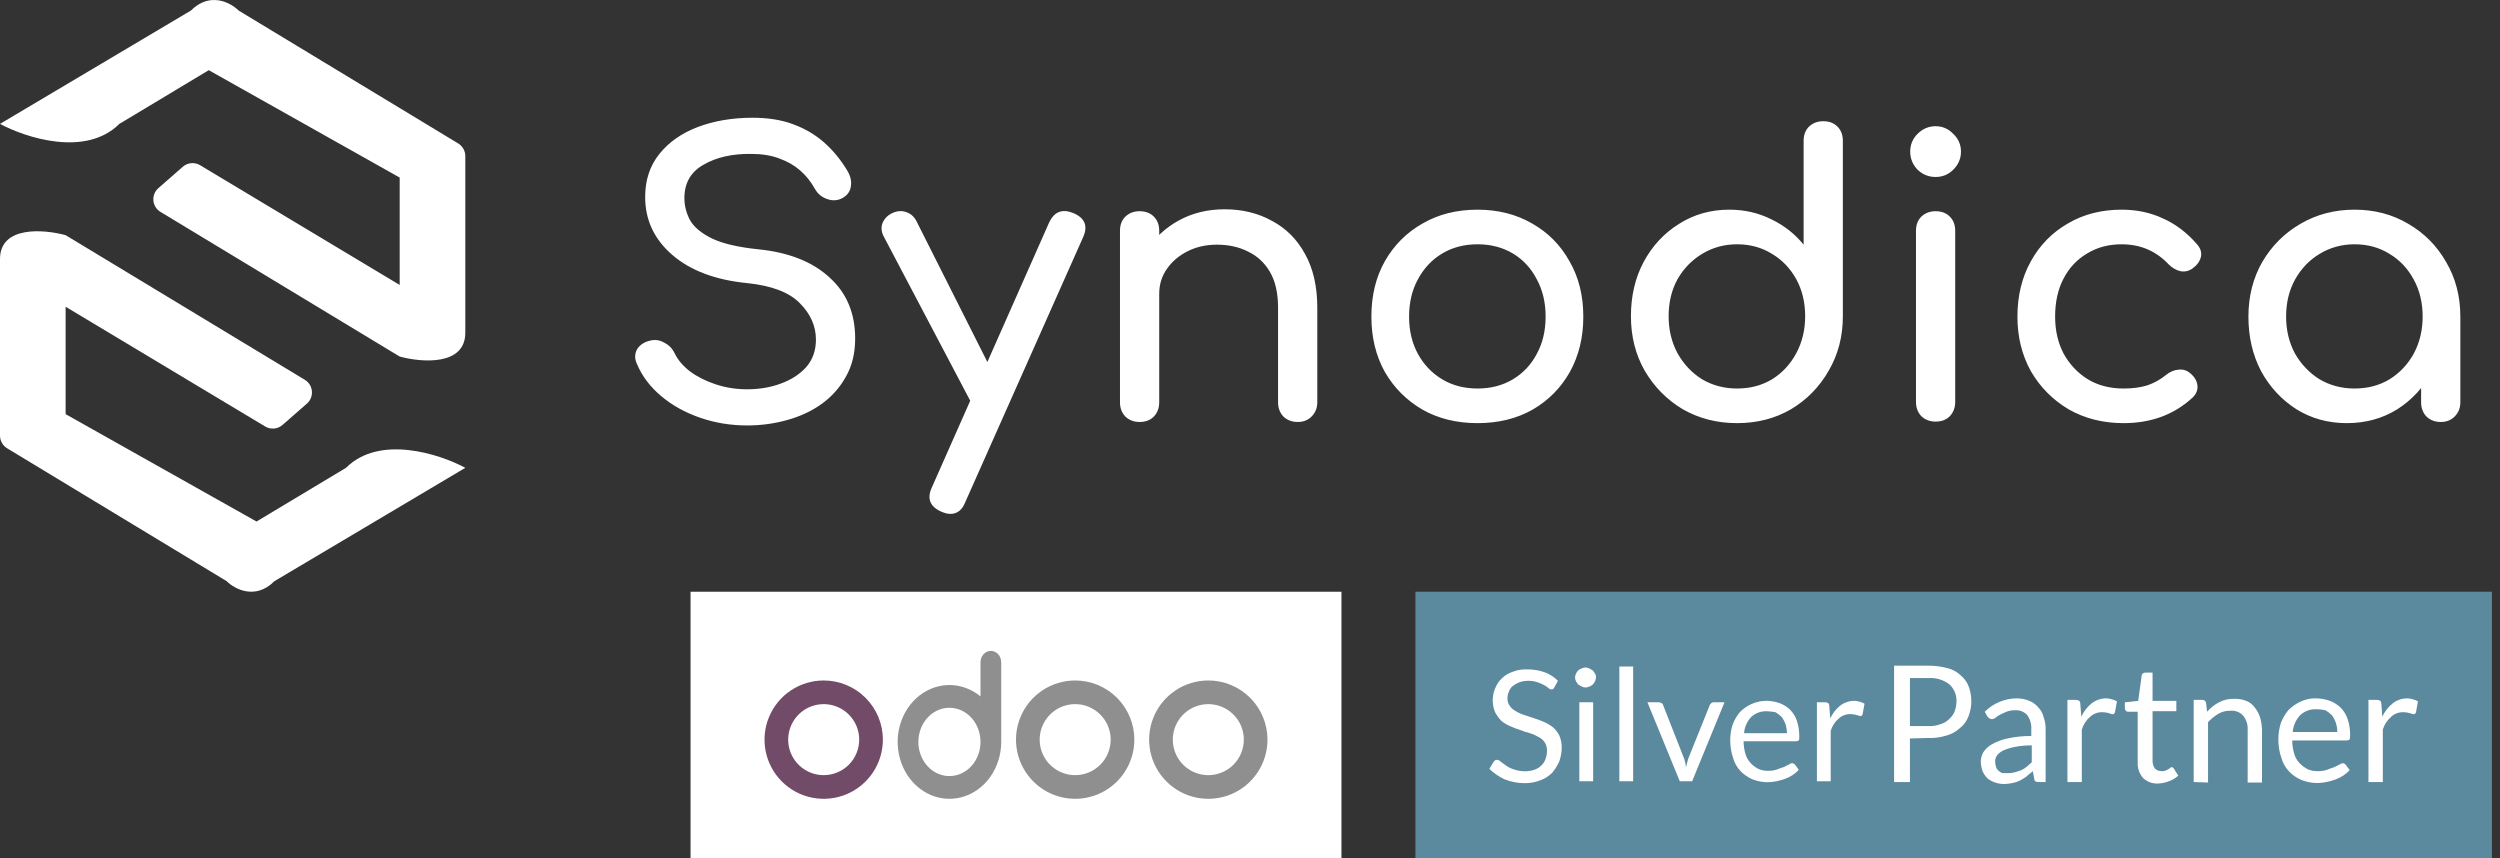 <svg width="169" height="58" viewBox="0 0 169 58" fill="none" xmlns="http://www.w3.org/2000/svg">
<rect x="0" y="0" width="169" height="58" fill="#333333" stroke="none"/>
<path d="M8.065 8.375C5.807 10.633 1.748 9.316 0 8.375L12.905 0.713C14.195 -0.578 15.593 0.175 16.131 0.713L30.973 9.696C31.272 9.877 31.455 10.202 31.455 10.552V22.489C31.455 24.748 28.498 24.506 27.019 24.103L10.849 14.325C10.27 13.975 10.198 13.162 10.708 12.717L12.356 11.274C12.683 10.988 13.157 10.946 13.529 11.169L27.019 19.263V12.004L14.114 4.745L8.065 8.375Z" fill="white"/>
<path d="M23.39 31.625C25.648 29.367 29.708 30.684 31.455 31.625L18.55 39.288C17.26 40.578 15.862 39.825 15.324 39.288L0.482 30.304C0.183 30.123 -0 29.798 -0 29.448V17.511C-0 15.252 2.957 15.494 4.436 15.897L20.606 25.675C21.185 26.025 21.257 26.837 20.747 27.283L19.099 28.726C18.772 29.012 18.298 29.054 17.926 28.831L4.436 20.737V27.996L17.341 35.255L23.39 31.625Z" fill="white"/>
<path d="M50.503 28.76C49.394 28.76 48.336 28.587 47.331 28.24C46.326 27.893 45.45 27.408 44.705 26.784C43.96 26.16 43.414 25.441 43.067 24.626C42.894 24.262 42.894 23.924 43.067 23.612C43.258 23.3 43.57 23.101 44.003 23.014C44.315 22.945 44.618 22.997 44.913 23.17C45.225 23.326 45.459 23.569 45.615 23.898C45.823 24.331 46.161 24.73 46.629 25.094C47.114 25.458 47.695 25.753 48.371 25.978C49.047 26.203 49.758 26.316 50.503 26.316C51.335 26.316 52.098 26.186 52.791 25.926C53.502 25.666 54.074 25.293 54.507 24.808C54.94 24.305 55.157 23.69 55.157 22.962C55.157 22.043 54.793 21.22 54.065 20.492C53.354 19.764 52.176 19.313 50.529 19.14C48.38 18.932 46.69 18.299 45.459 17.242C44.228 16.185 43.613 14.876 43.613 13.316C43.613 12.172 43.934 11.201 44.575 10.404C45.216 9.607 46.083 9 47.175 8.584C48.284 8.168 49.515 7.96 50.867 7.96C51.924 7.96 52.843 8.107 53.623 8.402C54.42 8.697 55.114 9.104 55.703 9.624C56.292 10.144 56.804 10.759 57.237 11.47C57.48 11.851 57.575 12.215 57.523 12.562C57.488 12.891 57.324 13.151 57.029 13.342C56.7 13.55 56.344 13.593 55.963 13.472C55.582 13.351 55.296 13.125 55.105 12.796C54.828 12.293 54.49 11.869 54.091 11.522C53.692 11.175 53.224 10.907 52.687 10.716C52.15 10.508 51.517 10.404 50.789 10.404C49.506 10.387 48.432 10.629 47.565 11.132C46.698 11.617 46.265 12.371 46.265 13.394C46.265 13.914 46.395 14.417 46.655 14.902C46.932 15.37 47.426 15.777 48.137 16.124C48.865 16.471 49.905 16.713 51.257 16.852C53.32 17.06 54.923 17.693 56.067 18.75C57.228 19.79 57.809 21.168 57.809 22.884C57.809 23.872 57.601 24.73 57.185 25.458C56.786 26.186 56.24 26.801 55.547 27.304C54.871 27.789 54.091 28.153 53.207 28.396C52.34 28.639 51.439 28.76 50.503 28.76ZM64.243 34.74C64.07 34.74 63.862 34.688 63.62 34.584C62.857 34.237 62.649 33.691 62.995 32.946L70.925 15.032C71.272 14.304 71.818 14.096 72.564 14.408C73.344 14.737 73.56 15.283 73.213 16.046L65.257 33.934C65.049 34.471 64.712 34.74 64.243 34.74ZM67.311 27.928C66.982 28.067 66.67 28.084 66.376 27.98C66.098 27.859 65.873 27.633 65.7 27.304L59.745 15.994C59.572 15.665 59.546 15.353 59.667 15.058C59.806 14.746 60.04 14.521 60.37 14.382C60.699 14.243 61.011 14.235 61.306 14.356C61.6 14.46 61.825 14.677 61.981 15.006L67.675 26.316C67.849 26.645 67.909 26.966 67.858 27.278C67.823 27.573 67.641 27.789 67.311 27.928ZM87.723 28.526C87.342 28.526 87.021 28.405 86.761 28.162C86.518 27.902 86.397 27.581 86.397 27.2V20.804C86.397 19.816 86.215 19.01 85.851 18.386C85.487 17.762 84.993 17.303 84.369 17.008C83.762 16.696 83.06 16.54 82.263 16.54C81.535 16.54 80.876 16.687 80.287 16.982C79.698 17.277 79.23 17.675 78.883 18.178C78.536 18.663 78.363 19.227 78.363 19.868H76.725C76.725 18.776 76.985 17.805 77.505 16.956C78.042 16.089 78.77 15.405 79.689 14.902C80.608 14.399 81.639 14.148 82.783 14.148C83.979 14.148 85.045 14.408 85.981 14.928C86.934 15.431 87.68 16.176 88.217 17.164C88.772 18.152 89.049 19.365 89.049 20.804V27.2C89.049 27.581 88.919 27.902 88.659 28.162C88.416 28.405 88.104 28.526 87.723 28.526ZM77.037 28.526C76.656 28.526 76.335 28.405 76.075 28.162C75.832 27.902 75.711 27.581 75.711 27.2V15.604C75.711 15.205 75.832 14.885 76.075 14.642C76.335 14.399 76.656 14.278 77.037 14.278C77.436 14.278 77.756 14.399 77.999 14.642C78.242 14.885 78.363 15.205 78.363 15.604V27.2C78.363 27.581 78.242 27.902 77.999 28.162C77.756 28.405 77.436 28.526 77.037 28.526ZM99.882 28.604C98.478 28.604 97.238 28.301 96.164 27.694C95.089 27.07 94.24 26.221 93.616 25.146C93.009 24.054 92.706 22.806 92.706 21.402C92.706 19.981 93.009 18.733 93.616 17.658C94.24 16.566 95.089 15.717 96.164 15.11C97.238 14.486 98.478 14.174 99.882 14.174C101.268 14.174 102.499 14.486 103.574 15.11C104.648 15.717 105.489 16.566 106.096 17.658C106.72 18.733 107.032 19.981 107.032 21.402C107.032 22.806 106.728 24.054 106.122 25.146C105.515 26.221 104.674 27.07 103.6 27.694C102.525 28.301 101.286 28.604 99.882 28.604ZM99.882 26.264C100.783 26.264 101.58 26.056 102.274 25.64C102.967 25.224 103.504 24.652 103.886 23.924C104.284 23.196 104.484 22.355 104.484 21.402C104.484 20.449 104.284 19.608 103.886 18.88C103.504 18.135 102.967 17.554 102.274 17.138C101.58 16.722 100.783 16.514 99.882 16.514C98.98 16.514 98.183 16.722 97.49 17.138C96.796 17.554 96.25 18.135 95.852 18.88C95.453 19.608 95.254 20.449 95.254 21.402C95.254 22.355 95.453 23.196 95.852 23.924C96.25 24.652 96.796 25.224 97.49 25.64C98.183 26.056 98.98 26.264 99.882 26.264ZM117.427 28.604C116.075 28.604 114.853 28.292 113.761 27.668C112.686 27.027 111.828 26.16 111.187 25.068C110.563 23.976 110.251 22.745 110.251 21.376C110.251 20.007 110.537 18.785 111.109 17.71C111.698 16.618 112.495 15.76 113.501 15.136C114.506 14.495 115.641 14.174 116.907 14.174C117.929 14.174 118.874 14.391 119.741 14.824C120.607 15.24 121.335 15.812 121.925 16.54V9.52C121.925 9.121 122.046 8.801 122.289 8.558C122.549 8.315 122.869 8.194 123.251 8.194C123.649 8.194 123.97 8.315 124.213 8.558C124.455 8.801 124.577 9.121 124.577 9.52V21.376C124.577 22.745 124.256 23.976 123.615 25.068C122.991 26.16 122.141 27.027 121.067 27.668C119.992 28.292 118.779 28.604 117.427 28.604ZM117.427 26.264C118.311 26.264 119.099 26.056 119.793 25.64C120.486 25.207 121.032 24.617 121.431 23.872C121.829 23.127 122.029 22.295 122.029 21.376C122.029 20.44 121.829 19.608 121.431 18.88C121.032 18.152 120.486 17.58 119.793 17.164C119.099 16.731 118.311 16.514 117.427 16.514C116.56 16.514 115.771 16.731 115.061 17.164C114.367 17.58 113.813 18.152 113.397 18.88C112.998 19.608 112.799 20.44 112.799 21.376C112.799 22.295 112.998 23.127 113.397 23.872C113.813 24.617 114.367 25.207 115.061 25.64C115.771 26.056 116.56 26.264 117.427 26.264ZM130.846 28.5C130.465 28.5 130.144 28.379 129.884 28.136C129.641 27.876 129.52 27.555 129.52 27.174V15.604C129.52 15.205 129.641 14.885 129.884 14.642C130.144 14.399 130.465 14.278 130.846 14.278C131.245 14.278 131.565 14.399 131.808 14.642C132.051 14.885 132.172 15.205 132.172 15.604V27.174C132.172 27.555 132.051 27.876 131.808 28.136C131.565 28.379 131.245 28.5 130.846 28.5ZM130.846 11.964C130.378 11.964 129.971 11.799 129.624 11.47C129.295 11.123 129.13 10.716 129.13 10.248C129.13 9.78 129.295 9.381 129.624 9.052C129.971 8.705 130.378 8.532 130.846 8.532C131.314 8.532 131.713 8.705 132.042 9.052C132.389 9.381 132.562 9.78 132.562 10.248C132.562 10.716 132.389 11.123 132.042 11.47C131.713 11.799 131.314 11.964 130.846 11.964ZM143.554 28.604C142.167 28.604 140.928 28.292 139.836 27.668C138.761 27.027 137.912 26.169 137.288 25.094C136.681 24.002 136.378 22.771 136.378 21.402C136.378 19.998 136.681 18.75 137.288 17.658C137.894 16.566 138.726 15.717 139.784 15.11C140.841 14.486 142.054 14.174 143.424 14.174C144.446 14.174 145.382 14.373 146.232 14.772C147.081 15.153 147.844 15.734 148.52 16.514C148.762 16.791 148.849 17.077 148.78 17.372C148.71 17.667 148.52 17.927 148.208 18.152C147.965 18.325 147.696 18.386 147.402 18.334C147.107 18.265 146.838 18.109 146.596 17.866C145.746 16.965 144.689 16.514 143.424 16.514C142.54 16.514 141.76 16.722 141.084 17.138C140.408 17.537 139.879 18.1 139.498 18.828C139.116 19.556 138.926 20.414 138.926 21.402C138.926 22.338 139.116 23.17 139.498 23.898C139.896 24.626 140.442 25.207 141.136 25.64C141.829 26.056 142.635 26.264 143.554 26.264C144.16 26.264 144.689 26.195 145.14 26.056C145.608 25.9 146.032 25.666 146.414 25.354C146.691 25.129 146.977 25.007 147.272 24.99C147.566 24.955 147.826 25.033 148.052 25.224C148.346 25.467 148.511 25.744 148.546 26.056C148.58 26.351 148.476 26.619 148.234 26.862C146.986 28.023 145.426 28.604 143.554 28.604ZM158.649 28.604C157.384 28.604 156.248 28.292 155.243 27.668C154.238 27.027 153.44 26.169 152.851 25.094C152.279 24.002 151.993 22.771 151.993 21.402C151.993 20.033 152.305 18.802 152.929 17.71C153.57 16.618 154.428 15.76 155.503 15.136C156.595 14.495 157.817 14.174 159.169 14.174C160.521 14.174 161.734 14.495 162.809 15.136C163.884 15.76 164.733 16.618 165.357 17.71C165.998 18.802 166.319 20.033 166.319 21.402H165.305C165.305 22.771 165.01 24.002 164.421 25.094C163.849 26.169 163.06 27.027 162.055 27.668C161.05 28.292 159.914 28.604 158.649 28.604ZM159.169 26.264C160.053 26.264 160.842 26.056 161.535 25.64C162.228 25.207 162.774 24.626 163.173 23.898C163.572 23.153 163.771 22.321 163.771 21.402C163.771 20.466 163.572 19.634 163.173 18.906C162.774 18.161 162.228 17.58 161.535 17.164C160.842 16.731 160.053 16.514 159.169 16.514C158.302 16.514 157.514 16.731 156.803 17.164C156.11 17.58 155.555 18.161 155.139 18.906C154.74 19.634 154.541 20.466 154.541 21.402C154.541 22.321 154.74 23.153 155.139 23.898C155.555 24.626 156.11 25.207 156.803 25.64C157.514 26.056 158.302 26.264 159.169 26.264ZM164.993 28.526C164.612 28.526 164.291 28.405 164.031 28.162C163.788 27.902 163.667 27.581 163.667 27.2V23.222L164.161 20.466L166.319 21.402V27.2C166.319 27.581 166.189 27.902 165.929 28.162C165.686 28.405 165.374 28.526 164.993 28.526Z" fill="white"/>
<rect width="44" height="18" transform="translate(46.682 40)" fill="white"/>
<path d="M55.682 46C54.891 46 54.117 46.235 53.459 46.674C52.802 47.114 52.289 47.738 51.986 48.469C51.683 49.2 51.604 50.004 51.758 50.78C51.913 51.556 52.294 52.269 52.853 52.828C53.413 53.388 54.125 53.769 54.901 53.923C55.677 54.078 56.481 53.998 57.212 53.696C57.943 53.393 58.568 52.88 59.008 52.222C59.447 51.565 59.682 50.791 59.682 50C59.682 48.939 59.26 47.922 58.51 47.172C57.76 46.421 56.742 46 55.682 46ZM55.682 52.4C55.207 52.4 54.743 52.259 54.348 51.995C53.954 51.732 53.646 51.357 53.464 50.918C53.283 50.48 53.235 49.997 53.328 49.532C53.42 49.066 53.649 48.639 53.985 48.303C54.32 47.967 54.748 47.739 55.213 47.646C55.679 47.553 56.161 47.601 56.6 47.783C57.039 47.964 57.413 48.272 57.677 48.667C57.941 49.061 58.082 49.525 58.082 50C58.082 50.636 57.829 51.247 57.379 51.697C56.929 52.147 56.318 52.4 55.682 52.4Z" fill="#714B67"/>
<path d="M66.982 44C66.796 44 66.618 44.081 66.487 44.225C66.355 44.37 66.282 44.565 66.282 44.769V47.077C65.651 46.557 64.879 46.287 64.092 46.309C63.304 46.331 62.546 46.645 61.94 47.2C61.335 47.754 60.918 48.517 60.756 49.365C60.594 50.213 60.698 51.095 61.05 51.87C61.401 52.645 61.981 53.267 62.694 53.635C63.408 54.004 64.213 54.096 64.981 53.898C65.748 53.701 66.432 53.224 66.922 52.546C67.412 51.868 67.68 51.028 67.682 50.161V44.769C67.682 44.565 67.608 44.37 67.477 44.225C67.345 44.081 67.167 44 66.982 44ZM64.182 52.462C63.766 52.462 63.36 52.326 63.015 52.073C62.67 51.819 62.4 51.459 62.242 51.037C62.083 50.615 62.041 50.151 62.122 49.704C62.203 49.256 62.403 48.845 62.697 48.522C62.99 48.199 63.365 47.98 63.772 47.891C64.179 47.801 64.602 47.847 64.985 48.022C65.369 48.197 65.697 48.492 65.928 48.872C66.159 49.251 66.282 49.697 66.282 50.154C66.282 50.766 66.06 51.353 65.667 51.786C65.273 52.218 64.739 52.462 64.182 52.462Z" fill="#8F8F8F"/>
<path d="M72.682 46C71.891 46 71.117 46.235 70.459 46.674C69.802 47.114 69.289 47.738 68.986 48.469C68.683 49.2 68.604 50.004 68.758 50.78C68.913 51.556 69.294 52.269 69.853 52.828C70.413 53.388 71.125 53.769 71.901 53.923C72.677 54.078 73.481 53.998 74.212 53.696C74.943 53.393 75.568 52.88 76.007 52.222C76.447 51.565 76.682 50.791 76.682 50C76.682 49.475 76.578 48.955 76.377 48.469C76.176 47.984 75.882 47.543 75.51 47.172C75.139 46.8 74.698 46.505 74.212 46.304C73.727 46.103 73.207 46 72.682 46ZM72.682 52.4C72.207 52.4 71.743 52.259 71.348 51.995C70.954 51.732 70.646 51.357 70.464 50.918C70.283 50.48 70.235 49.997 70.328 49.532C70.42 49.066 70.649 48.639 70.985 48.303C71.32 47.967 71.748 47.739 72.213 47.646C72.679 47.553 73.162 47.601 73.6 47.783C74.039 47.964 74.413 48.272 74.677 48.667C74.941 49.061 75.082 49.525 75.082 50C75.082 50.636 74.829 51.247 74.379 51.697C73.929 52.147 73.318 52.4 72.682 52.4Z" fill="#8F8F8F"/>
<path d="M81.682 46C80.891 46 80.117 46.235 79.459 46.674C78.802 47.114 78.289 47.738 77.986 48.469C77.683 49.2 77.604 50.004 77.758 50.78C77.913 51.556 78.294 52.269 78.853 52.828C79.413 53.388 80.125 53.769 80.901 53.923C81.677 54.078 82.481 53.998 83.212 53.696C83.943 53.393 84.568 52.88 85.007 52.222C85.447 51.565 85.682 50.791 85.682 50C85.682 48.939 85.26 47.922 84.51 47.172C83.76 46.421 82.743 46 81.682 46ZM81.682 52.4C81.207 52.4 80.743 52.259 80.348 51.995C79.954 51.732 79.646 51.357 79.464 50.918C79.283 50.48 79.235 49.997 79.328 49.532C79.42 49.066 79.649 48.639 79.985 48.303C80.32 47.967 80.748 47.739 81.213 47.646C81.679 47.553 82.162 47.601 82.6 47.783C83.039 47.964 83.413 48.272 83.677 48.667C83.941 49.061 84.082 49.525 84.082 50C84.082 50.636 83.829 51.247 83.379 51.697C82.929 52.147 82.318 52.4 81.682 52.4Z" fill="#8F8F8F"/>
<rect width="72.773" height="18" transform="translate(95.682 40)" fill="#5B899E"/>
<path d="M105.09 46.441C105.066 46.49 105.034 46.533 104.994 46.57C104.962 46.602 104.93 46.602 104.865 46.602C104.828 46.6 104.792 46.59 104.759 46.574C104.726 46.557 104.696 46.534 104.672 46.506C104.581 46.434 104.484 46.37 104.382 46.313C104.238 46.237 104.087 46.172 103.932 46.12C103.735 46.051 103.528 46.019 103.32 46.023C103.113 46.021 102.906 46.054 102.709 46.12C102.549 46.186 102.397 46.273 102.258 46.377C102.137 46.478 102.048 46.612 102.001 46.763C101.935 46.904 101.902 47.058 101.905 47.214C101.898 47.399 101.955 47.58 102.065 47.729C102.175 47.878 102.318 48 102.484 48.083C102.665 48.194 102.859 48.28 103.063 48.34C103.288 48.404 103.514 48.501 103.739 48.565C103.969 48.637 104.195 48.723 104.415 48.823C104.623 48.914 104.818 49.033 104.994 49.177C105.168 49.33 105.31 49.516 105.412 49.724C105.521 49.978 105.576 50.252 105.573 50.529C105.569 50.846 105.515 51.161 105.412 51.462C105.29 51.741 105.127 52.002 104.93 52.234C104.706 52.467 104.43 52.643 104.125 52.749C103.787 52.881 103.426 52.946 103.063 52.942C102.6 52.941 102.142 52.853 101.711 52.685C101.332 52.506 100.985 52.267 100.682 51.977L100.971 51.494L101.068 51.397C101.106 51.372 101.151 51.36 101.197 51.365C101.296 51.373 101.388 51.419 101.454 51.494C101.551 51.558 101.679 51.655 101.808 51.751C101.966 51.862 102.139 51.949 102.323 52.009C102.561 52.091 102.811 52.135 103.063 52.138C103.281 52.142 103.499 52.109 103.707 52.041C103.888 51.984 104.053 51.885 104.189 51.751C104.322 51.628 104.421 51.473 104.479 51.301C104.548 51.116 104.58 50.919 104.576 50.722C104.579 50.531 104.525 50.344 104.422 50.183C104.319 50.023 104.171 49.897 103.996 49.821C103.815 49.71 103.621 49.623 103.417 49.563C103.187 49.502 102.961 49.427 102.741 49.338C102.511 49.266 102.285 49.18 102.065 49.08C101.857 48.989 101.662 48.87 101.486 48.726C101.321 48.553 101.181 48.358 101.068 48.147C100.959 47.882 100.904 47.597 100.907 47.31C100.914 47.045 100.968 46.784 101.068 46.538C101.172 46.274 101.332 46.037 101.538 45.842C101.743 45.648 101.99 45.501 102.258 45.412C102.576 45.288 102.916 45.233 103.256 45.251C103.651 45.247 104.043 45.312 104.415 45.444C104.755 45.567 105.062 45.765 105.316 46.023L105.09 46.441Z" fill="white"/>
<path d="M107.89 45.798C107.883 45.887 107.862 45.974 107.825 46.055C107.783 46.138 107.729 46.213 107.664 46.28C107.601 46.342 107.524 46.386 107.439 46.409C107.36 46.451 107.271 46.474 107.182 46.474C107.092 46.474 107.003 46.451 106.924 46.409C106.86 46.377 106.763 46.312 106.699 46.28C106.638 46.211 106.584 46.136 106.538 46.055C106.496 45.976 106.474 45.887 106.474 45.798C106.474 45.708 106.496 45.619 106.538 45.54C106.573 45.453 106.628 45.376 106.699 45.315C106.762 45.254 106.839 45.209 106.924 45.186C107.003 45.144 107.092 45.122 107.182 45.122C107.271 45.122 107.36 45.144 107.439 45.186C107.503 45.218 107.6 45.283 107.664 45.315C107.725 45.384 107.779 45.46 107.825 45.54C107.88 45.614 107.903 45.707 107.89 45.798ZM107.697 47.471V52.813H106.763V47.471H107.697Z" fill="white"/>
<path d="M110.401 45.057V52.813H109.468V45.057H110.401Z" fill="white"/>
<path d="M111.364 47.471H112.137C112.205 47.477 112.271 47.499 112.33 47.535C112.355 47.547 112.377 47.565 112.394 47.588C112.411 47.61 112.422 47.636 112.426 47.664L113.778 51.107C113.835 51.231 113.878 51.36 113.907 51.493C113.944 51.619 113.965 51.749 113.971 51.88L114.067 51.493C114.096 51.36 114.139 51.231 114.196 51.107L115.58 47.664C115.604 47.615 115.637 47.572 115.676 47.535C115.72 47.495 115.778 47.472 115.837 47.471H116.578L114.389 52.813H113.553L111.364 47.471Z" fill="white"/>
<path d="M119.41 47.375C119.717 47.379 120.022 47.433 120.311 47.536C120.576 47.635 120.817 47.789 121.019 47.986C121.224 48.195 121.378 48.448 121.47 48.726C121.578 49.059 121.632 49.407 121.631 49.756C121.631 49.917 121.631 50.014 121.598 50.046C121.545 50.091 121.475 50.114 121.405 50.11H117.865C117.869 50.404 117.913 50.697 117.994 50.979C118.065 51.207 118.186 51.416 118.348 51.59C118.497 51.747 118.671 51.877 118.863 51.977C119.075 52.072 119.307 52.116 119.539 52.105C119.747 52.11 119.954 52.077 120.15 52.009C120.297 51.946 120.447 51.892 120.601 51.848C120.705 51.788 120.812 51.734 120.923 51.687C120.987 51.634 121.065 51.6 121.148 51.59C121.185 51.593 121.221 51.603 121.254 51.619C121.287 51.636 121.317 51.659 121.341 51.687L121.598 52.041C121.474 52.176 121.334 52.295 121.18 52.395C121.019 52.5 120.846 52.586 120.665 52.653C120.476 52.721 120.283 52.775 120.086 52.813C119.895 52.851 119.701 52.872 119.507 52.878C119.154 52.879 118.805 52.814 118.477 52.685C118.174 52.56 117.9 52.373 117.672 52.138C117.427 51.886 117.25 51.576 117.157 51.236C117.023 50.843 116.958 50.429 116.964 50.014C116.966 49.664 117.02 49.317 117.125 48.984C117.24 48.681 117.403 48.398 117.608 48.147C117.83 47.919 118.091 47.733 118.38 47.6C118.704 47.454 119.055 47.377 119.41 47.375ZM119.442 48.083C119.248 48.072 119.054 48.101 118.872 48.167C118.689 48.233 118.522 48.336 118.38 48.469C118.101 48.769 117.931 49.154 117.898 49.563H120.794C120.796 49.355 120.763 49.149 120.697 48.952C120.638 48.778 120.551 48.615 120.44 48.469C120.315 48.344 120.174 48.236 120.021 48.147C119.831 48.106 119.637 48.085 119.442 48.083Z" fill="white"/>
<path d="M122.823 52.813V47.471H123.37C123.45 47.473 123.527 47.495 123.596 47.536C123.641 47.589 123.664 47.658 123.66 47.729L123.724 48.566C123.879 48.227 124.111 47.93 124.4 47.697C124.668 47.491 124.996 47.378 125.333 47.375C125.465 47.375 125.595 47.397 125.72 47.439C125.832 47.468 125.94 47.511 126.041 47.568L125.913 48.276C125.88 48.372 125.848 48.405 125.752 48.405C125.675 48.39 125.599 48.368 125.526 48.34C125.391 48.298 125.25 48.276 125.108 48.276C124.812 48.263 124.523 48.367 124.304 48.566C124.046 48.787 123.857 49.077 123.756 49.402V52.813H122.823Z" fill="white"/>
<path d="M129.112 49.921V52.866H128.041V45H130.351C130.791 44.998 131.23 45.054 131.656 45.167C131.996 45.252 132.308 45.425 132.56 45.67C132.804 45.874 132.989 46.14 133.095 46.439C133.33 47.09 133.318 47.805 133.062 48.448C132.943 48.75 132.747 49.015 132.493 49.218C132.236 49.455 131.926 49.627 131.589 49.72C131.178 49.85 130.748 49.906 130.317 49.887L129.112 49.921ZM129.112 49.084H130.384C130.658 49.094 130.932 49.048 131.187 48.95C131.402 48.888 131.598 48.773 131.757 48.615C131.915 48.478 132.041 48.306 132.125 48.113C132.204 47.898 132.25 47.672 132.259 47.444C132.27 47.226 132.233 47.009 132.153 46.807C132.072 46.604 131.948 46.422 131.79 46.272C131.39 45.96 130.89 45.805 130.384 45.837H129.112V49.084Z" fill="white"/>
<path d="M138.285 52.866H137.85C137.771 52.874 137.69 52.862 137.616 52.833C137.581 52.813 137.553 52.783 137.535 52.748C137.517 52.712 137.51 52.671 137.515 52.632L137.415 52.13C137.281 52.264 137.114 52.364 136.98 52.498C136.843 52.599 136.697 52.689 136.545 52.766C136.387 52.846 136.217 52.903 136.043 52.933C135.856 52.974 135.665 52.996 135.474 53C135.269 52.999 135.065 52.965 134.871 52.9C134.69 52.838 134.521 52.747 134.369 52.632C134.231 52.496 134.118 52.337 134.034 52.163C133.951 51.949 133.906 51.723 133.9 51.494C133.904 51.271 133.962 51.053 134.068 50.858C134.215 50.639 134.409 50.456 134.637 50.322C134.97 50.132 135.332 49.996 135.708 49.92C136.235 49.804 136.774 49.748 137.315 49.753V49.318C137.338 48.973 137.243 48.631 137.047 48.347C136.947 48.235 136.822 48.146 136.683 48.088C136.544 48.03 136.394 48.004 136.243 48.012C136.038 48.007 135.834 48.041 135.641 48.113C135.474 48.18 135.34 48.247 135.206 48.314C135.096 48.364 134.994 48.432 134.905 48.514C134.829 48.577 134.735 48.612 134.637 48.615C134.575 48.614 134.515 48.59 134.469 48.548C134.436 48.514 134.369 48.481 134.336 48.414L134.168 48.113C134.746 47.536 135.528 47.211 136.344 47.209C136.631 47.209 136.915 47.266 137.181 47.376C137.414 47.47 137.621 47.62 137.783 47.812C137.964 47.998 138.091 48.229 138.151 48.481C138.25 48.76 138.295 49.055 138.285 49.351V52.866ZM135.775 52.264C135.933 52.26 136.091 52.238 136.243 52.197C136.377 52.163 136.511 52.096 136.645 52.063C136.775 51.997 136.899 51.918 137.013 51.828C137.114 51.728 137.248 51.627 137.348 51.527V50.389C136.966 50.383 136.585 50.417 136.21 50.489C135.945 50.538 135.687 50.616 135.44 50.724C135.27 50.799 135.121 50.913 135.005 51.058C134.911 51.183 134.864 51.337 134.871 51.494C134.874 51.619 134.897 51.743 134.938 51.862C134.974 51.971 135.044 52.065 135.139 52.13C135.178 52.171 135.224 52.204 135.276 52.227C135.328 52.25 135.384 52.262 135.44 52.264H135.775Z" fill="white"/>
<path d="M139.759 52.866V47.309H140.328C140.41 47.311 140.491 47.334 140.562 47.376C140.609 47.432 140.633 47.504 140.629 47.577L140.696 48.447C140.857 48.096 141.098 47.787 141.399 47.544C141.678 47.33 142.018 47.212 142.37 47.209C142.506 47.209 142.642 47.232 142.771 47.276C142.888 47.306 143.001 47.351 143.106 47.41L142.972 48.146C142.939 48.247 142.905 48.28 142.805 48.28C142.724 48.269 142.645 48.247 142.571 48.213C142.43 48.169 142.283 48.147 142.135 48.146C141.828 48.132 141.527 48.241 141.299 48.447C141.031 48.678 140.834 48.98 140.73 49.318V52.866H139.759Z" fill="white"/>
<path d="M145.881 52.967C145.698 52.976 145.514 52.948 145.342 52.885C145.169 52.822 145.011 52.724 144.877 52.598C144.748 52.453 144.65 52.283 144.587 52.099C144.523 51.916 144.497 51.721 144.509 51.527V48.113H143.84C143.814 48.112 143.788 48.106 143.765 48.095C143.742 48.083 143.722 48.066 143.706 48.046C143.664 48 143.64 47.941 143.639 47.879V47.477L144.542 47.377L144.777 45.669C144.777 45.644 144.784 45.618 144.795 45.595C144.807 45.572 144.823 45.551 144.844 45.535C144.889 45.493 144.949 45.47 145.011 45.468H145.513V47.377H147.12V48.079H145.513V51.427C145.507 51.619 145.566 51.808 145.681 51.962C145.799 52.071 145.955 52.131 146.116 52.13C146.206 52.137 146.297 52.126 146.383 52.096L146.584 51.996C146.635 51.971 146.68 51.937 146.718 51.895C146.731 51.883 146.747 51.873 146.765 51.867C146.782 51.862 146.8 51.86 146.819 51.862C146.847 51.867 146.875 51.878 146.898 51.896C146.921 51.913 146.94 51.936 146.952 51.962L147.254 52.431C147.079 52.592 146.874 52.717 146.651 52.799C146.406 52.899 146.146 52.956 145.881 52.967Z" fill="white"/>
<path d="M148.293 52.866V47.309H148.862C148.923 47.305 148.984 47.322 149.034 47.359C149.083 47.396 149.117 47.45 149.13 47.51L149.197 48.113C149.425 47.855 149.697 47.64 150 47.477C150.32 47.309 150.677 47.228 151.038 47.242C151.312 47.232 151.585 47.278 151.841 47.376C152.069 47.462 152.267 47.614 152.41 47.811C152.572 48.011 152.696 48.237 152.778 48.481C152.861 48.764 152.906 49.056 152.912 49.351V52.899H151.942V49.351C151.966 49.001 151.858 48.655 151.64 48.38C151.531 48.261 151.396 48.169 151.245 48.111C151.094 48.052 150.931 48.03 150.77 48.046C150.489 48.04 150.212 48.11 149.967 48.246C149.709 48.405 149.472 48.596 149.264 48.816V52.899L148.293 52.866Z" fill="white"/>
<path d="M156.561 47.209C156.881 47.213 157.197 47.269 157.498 47.376C157.773 47.48 158.024 47.639 158.235 47.845C158.448 48.062 158.608 48.326 158.703 48.615C158.816 48.961 158.872 49.322 158.871 49.686C158.868 49.787 158.857 49.888 158.837 49.987C158.781 50.035 158.709 50.058 158.636 50.054H154.954C154.958 50.36 155.004 50.664 155.088 50.958C155.157 51.197 155.283 51.415 155.456 51.594C155.612 51.756 155.793 51.892 155.992 51.996C156.213 52.094 156.453 52.14 156.695 52.129C156.911 52.134 157.127 52.1 157.331 52.029C157.484 51.964 157.64 51.908 157.8 51.862C157.908 51.799 158.019 51.743 158.134 51.694C158.201 51.639 158.282 51.604 158.369 51.594C158.407 51.596 158.445 51.606 158.479 51.624C158.514 51.641 158.544 51.665 158.569 51.694L158.837 52.062C158.708 52.203 158.562 52.326 158.402 52.431C158.234 52.54 158.054 52.63 157.866 52.699C157.67 52.77 157.469 52.826 157.264 52.866C157.065 52.905 156.864 52.927 156.661 52.933C156.295 52.934 155.931 52.866 155.59 52.732C155.275 52.602 154.99 52.408 154.753 52.163C154.498 51.901 154.314 51.578 154.218 51.226C154.078 50.816 154.01 50.386 154.017 49.954C154.018 49.59 154.075 49.229 154.184 48.883C154.304 48.567 154.473 48.273 154.687 48.012C154.917 47.775 155.189 47.582 155.49 47.443C155.823 47.279 156.19 47.199 156.561 47.209ZM156.594 47.945C156.393 47.934 156.191 47.964 156.001 48.033C155.811 48.102 155.637 48.209 155.49 48.347C155.199 48.659 155.022 49.06 154.988 49.485H158C158.002 49.269 157.968 49.054 157.9 48.849C157.838 48.668 157.748 48.499 157.632 48.347C157.502 48.217 157.356 48.105 157.197 48.012C156.999 47.97 156.797 47.947 156.594 47.945Z" fill="white"/>
<path d="M160.107 52.866V47.309H160.676C160.759 47.311 160.84 47.334 160.911 47.376C160.958 47.432 160.982 47.504 160.978 47.577L161.045 48.447C161.206 48.096 161.447 47.787 161.748 47.544C162.026 47.33 162.367 47.212 162.718 47.209C162.855 47.209 162.991 47.232 163.12 47.276C163.237 47.306 163.349 47.351 163.455 47.41L163.321 48.146C163.287 48.247 163.254 48.28 163.153 48.28C163.073 48.269 162.994 48.247 162.919 48.213C162.778 48.169 162.632 48.147 162.484 48.146C162.176 48.132 161.875 48.241 161.647 48.447C161.379 48.678 161.182 48.98 161.078 49.318V52.866H160.107Z" fill="white"/>
</svg>
